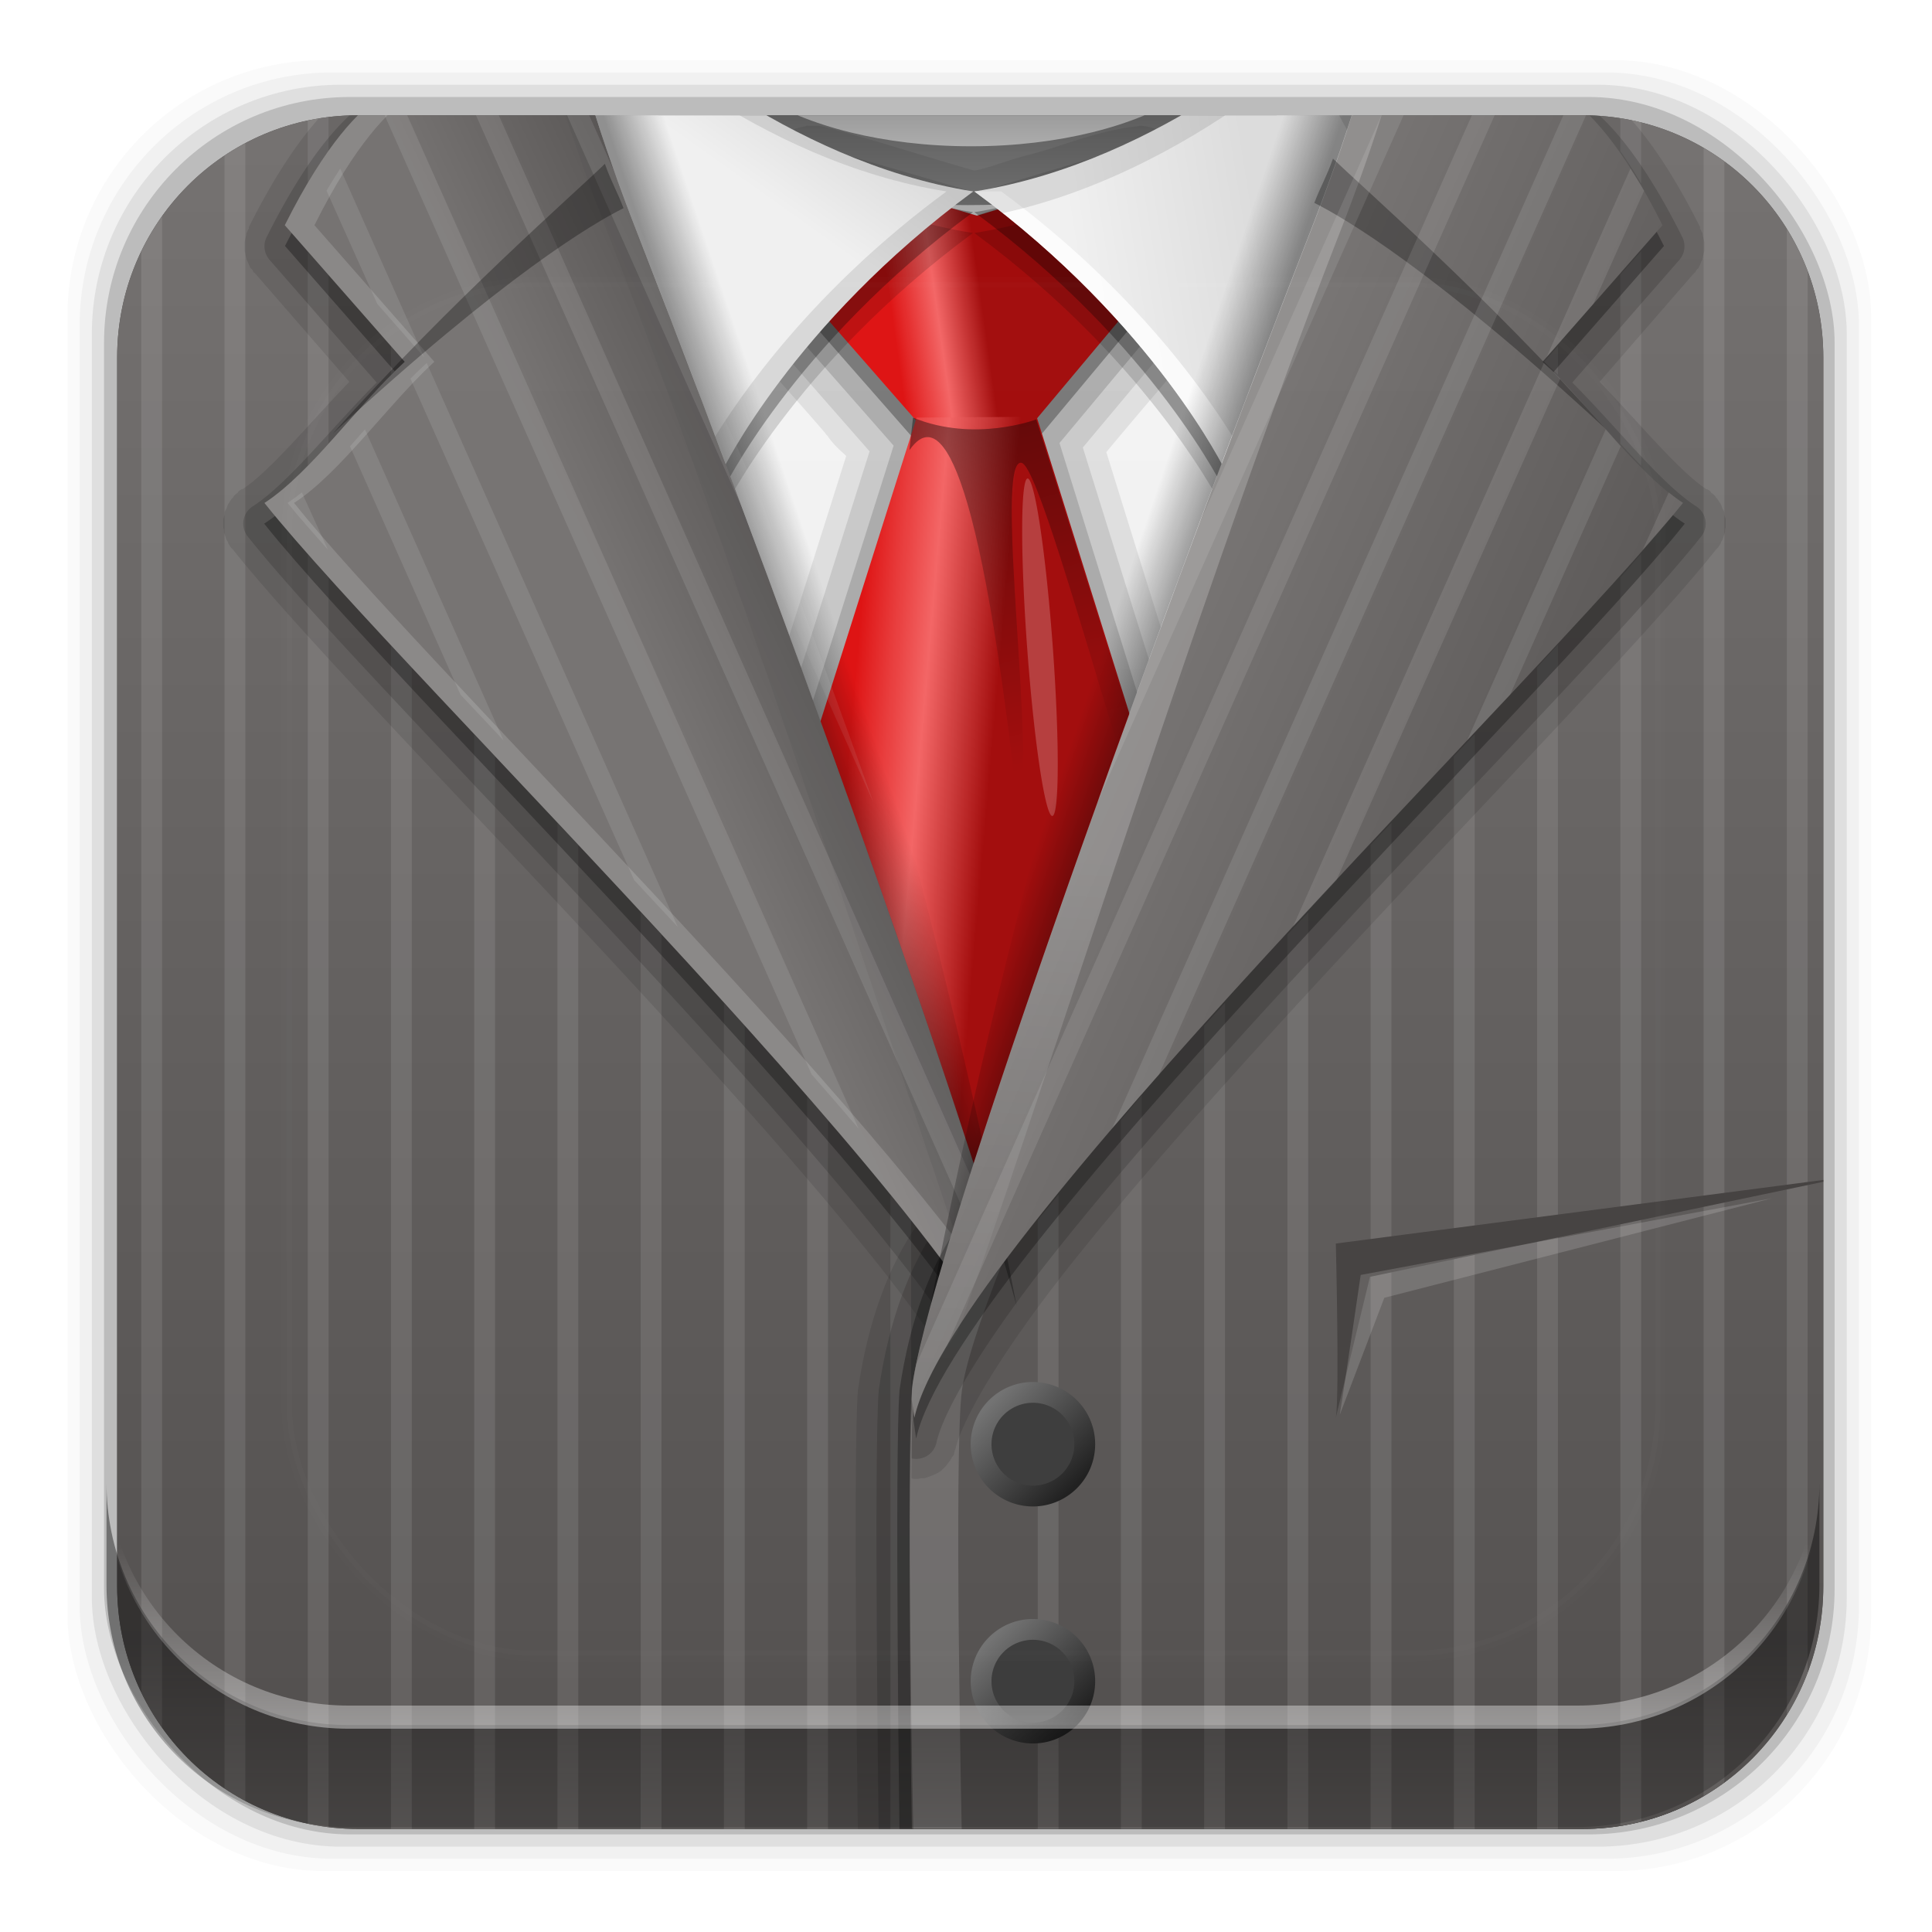 <?xml version="1.0" encoding="UTF-8" standalone="no"?>
<svg
   xmlns:dc="http://purl.org/dc/elements/1.1/"
   xmlns:cc="http://creativecommons.org/ns#"
   xmlns:rdf="http://www.w3.org/1999/02/22-rdf-syntax-ns#"
   xmlns:svg="http://www.w3.org/2000/svg"
   xmlns="http://www.w3.org/2000/svg"
   xmlns:xlink="http://www.w3.org/1999/xlink"
   xmlns:sodipodi="http://sodipodi.sourceforge.net/DTD/sodipodi-0.dtd"
   xmlns:inkscape="http://www.inkscape.org/namespaces/inkscape"
   height="96"
   width="96"
   id="svg309"
   version="1.1"
   inkscape:version="0.91 r13725"
   sodipodi:docname="gnome-settings-theme.svg">
  <sodipodi:namedview
     pagecolor="#ffffff"
     bordercolor="#666666"
     borderopacity="1"
     objecttolerance="10"
     gridtolerance="10"
     guidetolerance="10"
     inkscape:pageopacity="0"
     inkscape:pageshadow="2"
     inkscape:window-width="640"
     inkscape:window-height="480"
     id="namedview509"
     showgrid="false"
     inkscape:zoom="3.6657149"
     inkscape:cx="47.848768"
     inkscape:cy="14.249525"
     inkscape:current-layer="svg309" />
  <defs
     id="defs311">
    <linearGradient
       x2="0"
       y1="20.221"
       y2="138.66"
       gradientUnits="userSpaceOnUse"
       id="linearGradient3613-94">
      <stop
         stop-color="#fff"
         id="stop314" />
      <stop
         stop-color="#fff"
         stop-opacity="0"
         offset="1"
         id="stop316" />
    </linearGradient>
    <filter
       x="-0.192"
       y="-0.192"
       height="1.384"
       color-interpolation-filters="sRGB"
       id="filter3794-787"
       width="1.384">
      <feGaussianBlur
         stdDeviation="5.28"
         id="feGaussianBlur319" />
    </filter>
    <linearGradient
       x2="0"
       y1="83.55"
       y2="-18.667"
       gradientUnits="userSpaceOnUse"
       id="linearGradient4162">
      <stop
         id="stop322" />
      <stop
         stop-opacity="0"
         offset="1"
         id="stop324" />
    </linearGradient>
    <linearGradient
       id="linearGradient5118">
      <stop
         stop-color="#de1212"
         id="stop327" />
      <stop
         stop-color="#f36565"
         offset="0.5"
         id="stop329" />
      <stop
         stop-color="#a20c0c"
         offset="1"
         id="stop331" />
    </linearGradient>
    <linearGradient
       x2="0"
       y1="122"
       y2="5.425"
       gradientUnits="userSpaceOnUse"
       id="linearGradient5081"
       gradientTransform="matrix(1.017 0 0 1.017 -1.103 -1.103)">
      <stop
         stop-color="#dcdcdc"
         id="stop334" />
      <stop
         stop-color="#f0f0f0"
         offset="1"
         id="stop336" />
    </linearGradient>
    <clipPath
       id="clipPath4211">
      <path
         d="m-28 6c-3.324 0-6 2.676-6 6v0.531 70.938 0.531c0 3.324 2.676 6 6 6h0.531 7.469 30.969s0.247-18.837 0-21.781c-0.487-5.807-14.3-38.826-21.469-62.219h-9.5-7.469-0.531z"
         id="path339" />
    </clipPath>
    <linearGradient
       xlink:href="#linearGradient4162"
       id="linearGradient5137" />
    <linearGradient
       id="linearGradient3231-2">
      <stop
         stop-color="#514e4d"
         id="stop343" />
      <stop
         stop-color="#767372"
         offset="1"
         id="stop345" />
    </linearGradient>
    <clipPath
       id="clipPath3613-40">
      <use
         xlink:href="#SVGCleanerId_0"
         id="use348" />
    </clipPath>
    <linearGradient
       x2="0"
       y1="122"
       y2="5.425"
       gradientUnits="userSpaceOnUse"
       id="linearGradient295292"
       gradientTransform="matrix(0.799,0,0,0.799,-2.822,1.207)">
      <stop
         stop-color="#dcdcdc"
         id="stop351" />
      <stop
         stop-color="#f5f5f5"
         offset="0.896"
         id="stop353" />
      <stop
         stop-color="#8d8d8d"
         offset="1"
         id="stop355" />
    </linearGradient>
    <linearGradient
       x1="58.41"
       x2="64.61"
       xlink:href="#linearGradient5118"
       y1="22.808"
       y2="21.934"
       gradientUnits="userSpaceOnUse"
       id="linearGradient295294"
       gradientTransform="matrix(0.697,0,0,0.697,3.541,1.937)" />
    <linearGradient
       x1="54.881"
       x2="64.706"
       xlink:href="#linearGradient5118"
       y1="54.14"
       y2="55"
       gradientUnits="userSpaceOnUse"
       id="linearGradient295296"
       gradientTransform="matrix(0.697,0,0,0.697,3.541,1.937)" />
    <linearGradient
       x1="63.58"
       x2="69.919"
       xlink:href="#linearGradient4162"
       y1="28.06"
       y2="51.703"
       gradientUnits="userSpaceOnUse"
       id="linearGradient295298"
       gradientTransform="matrix(0.697,0,0,0.697,3.541,1.937)" />
    <linearGradient
       x1="52.47"
       x2="47.759"
       xlink:href="#linearGradient5081"
       y1="5.283"
       y2="12.03"
       gradientUnits="userSpaceOnUse"
       id="linearGradient295300"
       gradientTransform="matrix(0.643,0,0,0.655,6.803,2.723)" />
    <linearGradient
       x1="43.476"
       x2="57.25"
       xlink:href="#linearGradient5081"
       y1="10.53"
       y2="12.778"
       gradientUnits="userSpaceOnUse"
       id="linearGradient295302"
       gradientTransform="matrix(-0.643,0,0,0.655,89.21,2.723)" />
    <linearGradient
       x2="0"
       xlink:href="#linearGradient3231-2"
       y1="123"
       y2="4.894"
       gradientUnits="userSpaceOnUse"
       id="linearGradient295304"
       gradientTransform="matrix(-0.712,0,0,0.712,93.56,2.441)" />
    <linearGradient
       x1="79.51"
       x2="95.67"
       xlink:href="#linearGradient3231-2"
       y1="16"
       y2="23.497"
       gradientUnits="userSpaceOnUse"
       id="linearGradient295306"
       gradientTransform="matrix(-0.712,0,0,0.712,93.56,2.441)" />
    <linearGradient
       x2="0"
       xlink:href="#linearGradient3231-2"
       y1="123"
       y2="4.894"
       gradientUnits="userSpaceOnUse"
       id="linearGradient295308"
       gradientTransform="matrix(0.712,0,0,0.712,2.441,2.441)" />
    <linearGradient
       x1="-32.474"
       x2="-28.793"
       xlink:href="#linearGradient4162"
       y1="31.633"
       y2="30.389"
       gradientUnits="userSpaceOnUse"
       id="linearGradient295310"
       gradientTransform="matrix(0.712,0,0,0.712,59.39,2.441)" />
    <linearGradient
       x1="123.49"
       x2="87.68"
       xlink:href="#linearGradient3231-2"
       y1="34.894"
       y2="19"
       gradientUnits="userSpaceOnUse"
       id="linearGradient295312"
       gradientTransform="matrix(0.712,0,0,0.712,2.441,2.441)" />
    <linearGradient
       x1="69.894"
       x2="67.48"
       xlink:href="#linearGradient3613-94"
       y1="56.39"
       y2="94.28"
       gradientUnits="userSpaceOnUse"
       id="linearGradient295314"
       gradientTransform="matrix(0.712,0,0,0.712,2.441,2.441)" />
    <linearGradient
       x1="-32.474"
       x2="-28.793"
       xlink:href="#linearGradient4162"
       y1="31.633"
       y2="30.389"
       gradientUnits="userSpaceOnUse"
       id="linearGradient295320"
       gradientTransform="matrix(-0.712,0,0,0.712,36.6,2.441)" />
    <linearGradient
       x1="65.928"
       x2="74.49"
       gradientUnits="userSpaceOnUse"
       id="linearGradient295340">
      <stop
         stop-color="#202020"
         id="stop370" />
      <stop
         stop-color="#727272"
         offset="1"
         id="stop372" />
    </linearGradient>
    <clipPath
       clipPathUnits="userSpaceOnUse"
       id="clipPath295344">
      <path
         d="m140.12 1050.2c-6.426 0-11.579-5.219-11.579-11.67v-59.044c0-6.451 5.154-11.639 11.579-11.639h58.832c6.426 0 11.579 5.189 11.579 11.639v59.044c0 6.451-5.154 11.67-11.579 11.67h-58.832z"
         id="path375" />
    </clipPath>
    <rect
       x="6"
       rx="6"
       y="6"
       height="84"
       id="SVGCleanerId_0"
       width="84" />
    <path
       d="m19.406 4.031c-0 0-0.125 0.031-0.125 0.031-0 0-0.125 0.031-0.125 0.031-0 0-0.093-0-0.094 0-0 0-0.125 0.062-0.125 0.062-0 0-0.093 0.031-0.094 0.031-0 0-0.093 0.062-0.094 0.062-0 0-0.125 0.031-0.125 0.031-0 0-0.036 0.046-0.062 0.062-0.008 0.005-0.031-0-0.031 0v0.031c-1.517 0.965-3.327 2.904-5.375 7h0.031c-0 0.001-0.062 0.124-0.062 0.125-0 0.001-0.062 0.124-0.062 0.125-0 0.001-0.031 0.156-0.031 0.156-0 0.001-0.031 0.124-0.031 0.125-0 0.001-0.031 0.156-0.031 0.156-0 0.001 0 0.124 0 0.125-0 0.001-0 0.156 0 0.156 0 0.001-0 0.156 0 0.156 0 0.001 0.031 0.124 0.031 0.125 0 0.001 0.031 0.156 0.031 0.156 0 0.001 0.031 0.124 0.031 0.125 0 0.001 0.062 0.124 0.062 0.125 0 0.001 0.062 0.156 0.062 0.156 0 0.001 0.062 0.125 0.062 0.125 0 0 0.093 0.093 0.094 0.094 0 0 0.062 0.125 0.062 0.125a0.965 0.965 0 0 0 0.031 0l4.562 5.25c-1.966 2.045-3.838 4.314-5.125 5.156-0.005 0.003-0.027-0.003-0.031 0-0.026 0.017-0.062 0.031-0.062 0.031-0 0-0.093 0.062-0.094 0.062-0 0-0.062 0.093-0.062 0.094-0 0-0.093 0.062-0.094 0.062-0 0-0.062 0.062-0.062 0.062-0 0-0.062 0.093-0.062 0.094-0 0-0.062 0.062-0.062 0.062-0 0-0.062 0.093-0.062 0.094-0 0-0.062 0.093-0.062 0.094-0 0-0.062 0.093-0.062 0.094-0 0-0.031 0.093-0.031 0.094-0 0-0.031 0.093-0.031 0.094-0 0-0.062 0.093-0.062 0.094-0 0-0.031 0.093-0.031 0.094-0 0 0 0.093 0 0.094s-0.031 0.125-0.031 0.125c-0 0-0.031 0.093-0.031 0.094-0 0 0 0.093 0 0.094s0 0.093 0 0.094c-0 0-0 0.125 0 0.125s-0 0.093 0 0.094c0 0 0.031 0.093 0.031 0.094 0 0-0 0.125 0 0.125 0 0 0.031 0.093 0.031 0.094 0 0 0.031 0.093 0.031 0.094 0 0 0.031 0.093 0.031 0.094 0 0 0.031 0.093 0.031 0.094 0 0 0.062 0.093 0.062 0.094 0 0 0.031 0.093 0.031 0.094 0 0 0.062 0.093 0.062 0.094 0 0 0.062 0.093 0.062 0.094 0 0 0.045 0.04 0.062 0.062 0.006 0.008 0.025 0.023 0.031 0.031 3.549 4.447 12.245 13.255 20.375 22.125 4.072 4.443 8 8.877 10.969 12.656 1.479 1.883 2.695 3.629 3.594 5.094s1.47 2.712 1.594 3.281c0 0.001 0.062 0.187 0.062 0.188 0 0.001 0.031 0.156 0.031 0.156 0 0.001 0.093 0.124 0.094 0.125 0 0.001 0.093 0.156 0.094 0.156 0 0.001 0.093 0.124 0.094 0.125 0 0.001 0.093 0.125 0.094 0.125 0 0 0.124 0.125 0.125 0.125 0.001 0 0.124 0.125 0.125 0.125 0.001 0 0.156 0.093 0.156 0.094 0.001 0 0.124 0.062 0.125 0.062 0.001 0 0.156 0.062 0.156 0.062 0.001 0 0.156 0.062 0.156 0.062 0.001 0 0.187 0.062 0.188 0.062 0.001 0 0.156-0 0.156 0 0.001 0 0.156 0.031 0.156 0.031 0.001 0 0.187 0 0.188 0 0.001-0 0.156-0.031 0.156-0.031 0.001-0 0.156-0.031 0.156-0.031 0.001-0 0.187-0.031 0.188-0.031 0.001-0 0.156-0.062 0.156-0.062 0.001-0 0.156-0.062 0.156-0.062 0.001-0 0.124-0.093 0.125-0.094 0.001-0 0.156-0.093 0.156-0.094 0.001-0 0.124-0.093 0.125-0.094 0.001-0 0.125-0.124 0.125-0.125 0-0 0.093-0.124 0.094-0.125 0-0.001 0.093-0.156 0.094-0.156 0-0.001 0.093-0.124 0.094-0.125 0-0.001 0.062-0.156 0.062-0.156 0-0.001 0.062-0.156 0.062-0.156 0-0.001 0.062-0.156 0.062-0.156 0-0.001 0.031-0.187 0.031-0.188l0.094-0.75c0-0 0.02-0.071 0.031-0.125 0.006-0.026-0-0.062 0-0.062 0-0.001 0.031-0.187 0.031-0.188 0-0-0-0.056 0-0.062-0-0.016 0-0.018 0-0.031-0-0.027-0.001-0.092 0-0.125-0 0.003 0.022-0.177 0-0.438-0.151-1.794-0.986-4.518-2.188-8.407-1.204-3.897-2.818-8.775-4.688-14.125-3.717-10.639-8.354-23.08-12.281-33.156a0.965 0.965 0 0 0 -0.062 -0.188 0.965 0.965 0 0 0 0 -0.031c-0.855-2.179-1.65-4.397-2.343-6.656-0-0 0.002-0.024 0-0.031-0.011-0.035-0.062-0.125-0.063-0.125 0-0.001-0.062-0.156-0.062-0.156 0-0.001-0.062-0.124-0.062-0.125-0.001-0.001-0.094-0.124-0.094-0.125-0.001-0.001-0.094-0.124-0.094-0.125 0-0-0.093-0.124-0.094-0.125 0-0-0.124-0.124-0.125-0.125 0-0-0.093-0.093-0.093-0.094-0.001-0-0.125-0.093-0.126-0.094 0-0-0.155-0.062-0.156-0.063 0-0-0.124-0.093-0.125-0.094 0-0-0.155-0.031-0.156-0.031-0.001-0-0.156-0.062-0.156-0.062-0.001-0-0.156-0.031-0.157-0.031 0-0-0.155-0.031-0.156-0.031-0.001-0-0.156 0-0.156 0h-9.875c-0-0-0.019 0-0.031 0-0.047-0-0.124-0-0.125 0a0.965 0.965 0 0 0 -0.062 0zm31.594 64.625s0.259-0.001 0.375 0l-0.375 0.032c0.001 0.012 0-0.031 0-0.031z"
       id="SVGCleanerId_1"
       opacity="0.1" />
    <path
       d="m19.594 5a0.988 0.988 0 0 0 -0.532 0.156c-1.306 0.821-3.016 2.626-5.031 6.656a0.988 0.988 0 0 0 0.125 1.094l5.156 5.906c-2.138 2.136-4.216 4.821-5.938 5.938a0.988 0.988 0 0 0 -0.25 1.469c3.44 4.318 12.214 13.19 20.375 22.094 4.08 4.452 8.004 8.905 11 12.719 2.996 3.814 5.022 7.128 5.375 8.75a0.988 0.988 0 0 0 1.938 -0.094l0.125-0.875a0.988 0.988 0 0 0 0.031 -0.188c0.001 0.028-0.001-0.061 0-0.156s0.017-0.145 0-0.344c-0.131-1.564-0.926-4.339-2.125-8.219-1.198-3.881-2.82-8.753-4.687-14.095-3.733-10.683-8.407-23.217-12.344-33.312a0.988 0.988 0 0 0 0 -0.031c-0.867-2.207-1.671-4.453-2.375-6.75a0.988 0.988 0 0 0 -0.937 -0.719h-9.906z"
       id="SVGCleanerId_2"
       opacity="0.15" />
    <path
       d="m19.594 6c-1.082 0.68-2.721 2.318-4.688 6.25l5.75 6.562c-2.246 2.062-4.527 5.34-6.75 6.781 6.681 8.386 35.159 35.787 36.938 43.969l0.125-0.875c-0.005-0.106 0.006-0.397 0-0.469-0.438-5.228-11.2-35.209-19.063-55.374-0.874-2.227-1.693-4.518-2.406-6.844h-9.906z"
       id="SVGCleanerId_3"
       opacity="0.3" />
    <path
       d="m73.959 99.266a3.748 3.748 0 1 1 -7.496 0 3.748 3.748 0 1 1 7.496 0z"
       stroke-width="1.504"
       fill="#3d3d3d"
       stroke="url(#linearGradient295340)"
       id="SVGCleanerId_4"
       stroke-linecap="square"
       stroke-linejoin="round" />
    <linearGradient
       inkscape:collect="always"
       xlink:href="#linearGradient3613-94"
       id="linearGradient11401"
       gradientUnits="userSpaceOnUse"
       y1="20.221"
       x2="0"
       y2="138.66" />
    <linearGradient
       inkscape:collect="always"
       xlink:href="#linearGradient14231"
       id="linearGradient14237"
       x1="50.708"
       y1="81.682"
       x2="50.708"
       y2="96.54"
       gradientUnits="userSpaceOnUse" />
    <linearGradient
       inkscape:collect="always"
       id="linearGradient14231">
      <stop
         style="stop-color:#000000;stop-opacity:1;"
         offset="0"
         id="stop14233" />
      <stop
         style="stop-color:#000000;stop-opacity:0;"
         offset="1"
         id="stop14235" />
    </linearGradient>
    <linearGradient
       inkscape:collect="always"
       xlink:href="#linearGradient14239"
       id="linearGradient14245"
       x1="49.877"
       y1="87.938"
       x2="49.877"
       y2="76.72"
       gradientUnits="userSpaceOnUse" />
    <linearGradient
       inkscape:collect="always"
       id="linearGradient14239">
      <stop
         style="stop-color:#ffffff;stop-opacity:1;"
         offset="0"
         id="stop14241" />
      <stop
         style="stop-color:#ffffff;stop-opacity:0;"
         offset="1"
         id="stop14243" />
    </linearGradient>
  </defs>
  <rect
     style="fill-opacity:0.02"
     id="rect384"
     width="89.62"
     height="89.98"
     y="2.99"
     rx="12.724"
     x="3.353" />
  <rect
     style="fill-opacity:0.039"
     id="rect386"
     width="88.41"
     height="88.76"
     y="3.6"
     rx="12.552"
     x="3.959" />
  <rect
     style="fill-opacity:0.078"
     id="rect388"
     width="87.2"
     height="87.55"
     y="4.21"
     rx="12.38"
     x="4.564" />
  <rect
     style="fill-opacity:0.157"
     id="rect390"
     width="85.991"
     height="86.33"
     y="4.82"
     rx="12.208"
     x="5.17" />
  <g
     id="g392"
     transform="matrix(1.034,0,0,1.034,-127.09,-995.027)"
     clip-path="url(#clipPath295344)">
    <g
       id="g394"
       transform="translate(121.7,960.88)">
      <use
         height="100%"
         width="100%"
         y="0"
         x="0"
         style="fill:#514e4d"
         id="use396"
         xlink:href="#SVGCleanerId_0" />
      <path
         inkscape:connector-curvature="0"
         style="fill:url(#linearGradient295292)"
         id="path398"
         d="M 18.955,6 48.675,81 77.045,6 18.955,6 Z" />
    </g>
    <g
       id="g400"
       transform="translate(121.7,960.88)">
      <g
         style="fill-rule:evenodd"
         id="g402"
         transform="translate(50,0)">
        <path
           style="opacity:0.08"
           inkscape:connector-curvature="0"
           id="path404"
           d="M -10.031,7.469 A 1.021,1.021 0 0 0 -10.094,7.5 c -1.113,0.175 -1.848,0.938 -2.312,1.625 -0.465,0.687 -0.784,1.342 -1.094,1.719 a 1.021,1.021 0 0 0 -0.094,0.156 c -0.261,0.449 -0.744,0.988 -1.125,1.719 -0.381,0.73 -0.627,1.804 -0.156,2.812 a 1.021,1.021 0 0 0 0.125,0.188 c 1.785,2.304 3.798,4.388 5.625,6.531 0.048,0.088 0.074,0.082 0.125,0.156 0.314,0.463 0.69,0.745 0.844,0.906 0.03,0.031 0.017,0.012 0.031,0.031 -3.648,11.554 -7.343,23.093 -10.969,34.657 a 1.021,1.021 0 0 0 -0.031,0.156 c -0.305,2.039 1.57,3.589 3.469,3.375 l 0,0.031 c 9.428,0.112 18.851,0.236 28.281,0.344 a 1.021,1.021 0 0 0 0.094,0 c 2.05,-0.187 3.199,-2.432 2.375,-4.25 l 0.031,0 -0.063,-0.156 -10.687,-34.344 c 1.871,-2.253 3.841,-4.492 5.688,-6.812 a 1.021,1.021 0 0 0 0.094,-0.156 c 0.535,-1.02 0.331,-2.082 0.031,-2.875 -0.299,-0.793 -0.683,-1.473 -0.812,-1.938 a 1.021,1.021 0 0 0 -0.031,-0.156 C 9.125,10.741 8.919,9.967 8.499,9.188 8.08,8.408 7.224,7.555 6.031,7.469 a 1.021,1.021 0 0 0 -0.187,0.031 c -1.961,0.217 -3.643,0.98 -5.219,1.375 -1.02,0.252 -1.871,0.631 -2.594,0.75 -2.409,-0.683 -4.828,-1.488 -7.312,-2.125 a 1.021,1.021 0 0 0 -0.25,-0.031 l -0.406,0 a 1.021,1.021 0 0 0 -0.094,0 z" />
        <path
           style="opacity:0.1"
           inkscape:connector-curvature="0"
           id="path406"
           d="m -9.938,8.5 c 0.002,-1.974e-4 -0.095,0.032 -0.094,0.031 0.002,-2.897e-4 -0.127,0.032 -0.125,0.031 0.002,-3.811e-4 -0.095,4.713e-4 -0.094,0 0.002,-4.713e-4 -0.127,0.032 -0.125,0.031 0.002,-5.6e-4 -0.095,0.063 -0.094,0.062 0.002,-6.469e-4 -0.095,0.032 -0.094,0.031 0.002,-7.319e-4 -0.095,0.063 -0.094,0.062 0.002,-8.145e-4 -0.095,0.063 -0.094,0.062 0.001,-8.946e-4 -0.095,0.063 -0.094,0.062 0.001,-9.719e-4 -0.095,0.064 -0.094,0.062 0.001,-0.001 -0.095,0.064 -0.094,0.062 0.001,-0.001 -0.064,0.095 -0.062,0.094 0.001,-0.001 -0.095,0.064 -0.094,0.062 0.001,-0.001 -0.064,0.095 -0.062,0.094 10e-4,-0.001 -0.063,0.095 -0.062,0.094 7.36e-4,-0.001 -0.046,0.037 -0.062,0.062 -0.005,0.008 -2.03e-4,0.032 0,0.031 l -2.438,3.719 0.031,0 c 0.001,-0.002 -0.095,0.127 -0.094,0.125 0.001,-0.002 -0.063,0.158 -0.062,0.156 9.87e-4,-0.002 -0.063,0.127 -0.062,0.125 8.1e-4,-0.002 -0.063,0.159 -0.062,0.156 6.27e-4,-0.002 -0.032,0.159 -0.031,0.156 4.4e-4,-0.002 -0.032,0.159 -0.031,0.156 2.5e-4,-0.002 -5.9e-5,0.159 0,0.156 5.9e-5,-0.002 1.32e-4,0.159 0,0.156 -1.32e-4,-0.002 0.032,0.159 0.031,0.156 -3.23e-4,-0.002 5.12e-4,0.159 0,0.156 -5.12e-4,-0.002 0.063,0.159 0.062,0.156 -6.97e-4,-0.002 0.032,0.158 0.031,0.156 -8.78e-4,-0.002 0.064,0.127 0.062,0.125 -0.001,-0.002 0.095,0.158 0.094,0.156 -0.001,-0.002 0.095,0.127 0.094,0.125 -0.001,-0.002 0.095,0.127 0.094,0.125 a 1.03,1.03 0 0 0 0,0.031 l 6.656,7.595 -11.031,34.844 c 5.17e-4,-0.002 -0.032,0.127 -0.031,0.125 4.18e-4,-0.002 -0.032,0.095 -0.031,0.094 3.18e-4,-0.002 -0.031,0.127 -0.031,0.125 2.16e-4,-0.002 -1.14e-4,0.127 0,0.125 1.14e-4,-0.002 -1.1e-5,0.096 0,0.094 1.1e-5,-0.002 9.1e-5,0.127 0,0.125 -9.1e-5,-0.002 1.93e-4,0.127 0,0.125 -1.93e-4,-0.002 0.032,0.127 0.031,0.125 -2.95e-4,-0.002 3.96e-4,0.095 0,0.094 -3.96e-4,-0.002 0.032,0.127 0.031,0.125 -4.95e-4,-0.002 0.032,0.095 0.031,0.094 -5.92e-4,-0.002 0.063,0.127 0.062,0.125 -6.88e-4,-0.002 0.032,0.095 0.031,0.094 -7.81e-4,-0.002 0.063,0.095 0.062,0.094 -8.71e-4,-0.002 0.063,0.095 0.062,0.094 -9.59e-4,-0.002 0.064,0.126 0.062,0.125 -0.001,-0.001 0.064,0.064 0.062,0.062 -0.001,-0.001 0.095,0.095 0.094,0.094 -0.001,-0.001 0.095,0.095 0.094,0.094 -0.001,-0.001 0.064,0.064 0.062,0.062 -0.001,-0.001 0.095,0.095 0.094,0.094 -0.001,-0.001 0.095,0.063 0.094,0.062 -0.002,-9.56e-4 0.095,0.063 0.094,0.062 -0.002,-8.69e-4 0.127,0.032 0.125,0.031 -0.002,-7.78e-4 0.095,0.063 0.094,0.062 -0.002,-6.85e-4 0.095,0.032 0.094,0.031 -0.002,-5.9e-4 0.127,0.032 0.125,0.031 -0.002,-4.92e-4 0.127,0.032 0.125,0.031 -0.002,-3.93e-4 0.095,0.032 0.094,0.031 -0.002,-2.92e-4 0.127,0.031 0.125,0.031 -0.002,-1.91e-4 0.127,8.8e-5 0.125,0 -0.002,-8.8e-5 0.096,-1.4e-5 0.094,0 l 28.562,0.344 c -0.002,-1.4e-5 0.095,-8.8e-5 0.094,0 -0.002,8.8e-5 0.127,-1.91e-4 0.125,0 -0.002,1.91e-4 0.127,-0.032 0.125,-0.031 -0.002,2.92e-4 0.095,-0.032 0.094,-0.031 -0.002,3.93e-4 0.127,-0.032 0.125,-0.031 -0.002,4.92e-4 0.127,-0.032 0.125,-0.031 -0.002,5.9e-4 0.095,-0.032 0.094,-0.031 -0.002,6.85e-4 0.095,-0.063 0.094,-0.062 -0.002,7.78e-4 0.127,-0.032 0.125,-0.031 -0.002,8.69e-4 0.095,-0.063 0.094,-0.062 -0.002,9.56e-4 0.095,-0.064 0.094,-0.062 -0.001,10e-4 0.095,-0.095 0.094,-0.094 -0.001,0.001 0.064,-0.064 0.062,-0.062 -0.001,0.001 0.095,-0.095 0.094,-0.094 -0.001,0.001 0.095,-0.095 0.094,-0.094 -0.001,0.001 0.064,-0.064 0.062,-0.062 -10e-4,0.001 0.063,-0.126 0.062,-0.125 -9.59e-4,0.002 0.063,-0.095 0.062,-0.094 -8.71e-4,0.002 0.063,-0.095 0.062,-0.094 -7.81e-4,0.002 0.032,-0.095 0.031,-0.094 -6.88e-4,0.002 0.063,-0.127 0.062,-0.125 -5.92e-4,0.002 0.032,-0.095 0.031,-0.094 -4.95e-4,0.002 0.032,-0.127 0.031,-0.125 -3.96e-4,0.002 2.95e-4,-0.095 0,-0.094 -2.95e-4,0.002 0.031,-0.127 0.031,-0.125 -1.93e-4,0.002 9.1e-5,-0.127 0,-0.125 -9.1e-5,0.002 -1.1e-5,-0.127 0,-0.125 1.1e-5,0.002 -1.14e-4,-0.095 0,-0.094 1.14e-4,0.002 -2.16e-4,-0.127 0,-0.125 2.16e-4,0.002 -0.032,-0.127 -0.031,-0.125 3.18e-4,0.002 -0.032,-0.095 -0.031,-0.094 4.18e-4,0.002 -0.032,-0.127 -0.031,-0.125 l -11.031,-35.374 5.781,-6.907 c -0.001,0.002 0.095,-0.095 0.094,-0.093 -0.001,0.001 0.064,-0.127 0.062,-0.126 -0.001,0.002 0.063,-0.095 0.062,-0.093 -9.378e-4,0.002 0.063,-0.127 0.062,-0.125 -8.211e-4,0.002 0.063,-0.127 0.062,-0.125 -7.009e-4,0.002 0.032,-0.127 0.031,-0.125 -5.775e-4,0.002 0.032,-0.127 0.031,-0.125 -4.517e-4,0.002 0.032,-0.127 0.031,-0.125 -3.238e-4,0.002 0.031,-0.127 0.031,-0.125 -1.946e-4,0.002 6.45e-5,-0.127 0,-0.125 -6.45e-5,0.002 -6.59e-5,-0.127 0,-0.125 6.59e-5,0.002 -1.96e-4,-0.158 0,-0.156 1.96e-4,0.002 -0.032,-0.127 -0.031,-0.125 3.252e-4,0.002 -0.032,-0.127 -0.031,-0.125 4.53e-4,0.002 -0.032,-0.127 -0.031,-0.125 5.789e-4,0.002 -0.032,-0.127 -0.031,-0.125 L 7.656,9.752 C 7.657,9.754 7.561,9.593 7.562,9.596 7.563,9.598 7.498,9.437 7.5,9.439 7.501,9.442 7.373,9.281 7.375,9.283 7.376,9.285 7.248,9.125 7.25,9.127 7.252,9.129 7.123,9 7.125,9.002 7.127,9.004 6.998,8.875 7,8.877 7.002,8.879 6.841,8.782 6.844,8.783 6.846,8.784 6.653,8.688 6.656,8.689 6.659,8.691 6.497,8.626 6.5,8.627 c 0.003,0.001 -0.19,-0.063 -0.188,-0.062 0.003,7e-4 -0.159,-0.032 -0.156,-0.031 0.003,5e-4 -0.19,-0.031 -0.187,-0.031 0.003,2.14e-4 -0.19,4.91e-5 -0.188,0 0.003,-4.91e-5 -0.19,3.117e-4 -0.188,0 0.003,-3e-4 -0.19,0.032 -0.188,0.031 0.002,-4e-4 -0.11,0.019 -0.156,0.031 l -7.125,2.125 -7.312,-2.125 c 0.003,7e-4 -0.19,-0.032 -0.187,-0.031 0.003,5e-4 -0.159,-0.031 -0.156,-0.031 0.003,2.485e-4 -0.19,4.4e-6 -0.188,0 0.003,-4.4e-6 -0.19,2.573e-4 -0.188,0 a 1.03,1.03 0 0 0 -0.031,0 z" />
        <path
           style="opacity:0.15"
           inkscape:connector-curvature="0"
           id="path408"
           d="M -9.812,9.531 A 0.941,0.941 0 0 0 -10.5,9.969 l -2.438,3.75 a 0.941,0.941 0 0 0 0.062,1.125 l 7.031,8 -11.219,35.438 a 0.941,0.941 0 0 0 0.908,1.218 l 28.562,0.344 a 0.941,0.941 0 0 0 0.906,-1.219 l -11.187,-35.906 6.125,-7.344 a 0.941,0.941 0 0 0 0.156,-0.937 l -1.719,-4.313 A 0.941,0.941 0 0 0 5.532,9.562 l -7.406,2.219 -7.594,-2.219 a 0.941,0.941 0 0 0 -0.344,-0.031 z" />
        <path
           style="opacity:0.3"
           inkscape:connector-curvature="0"
           id="path410"
           d="m -9.719,10.469 -2.438,3.75 7.375,8.406 -11.375,35.938 28.562,0.344 -11.344,-36.375 6.469,-7.75 -1.719,-4.312 -7.656,2.312 -7.875,-2.312 z" />
      </g>
      <path
         inkscape:connector-curvature="0"
         style="fill:url(#linearGradient295294);fill-rule:evenodd"
         id="path412"
         d="M 40.295,9.477 48.158,11.793 55.798,9.477 57.54,13.784 48.158,24.98 37.856,13.205 40.295,9.477 Z" />
      <path
         inkscape:connector-curvature="0"
         style="fill:url(#linearGradient295296);fill-rule:evenodd"
         id="path414"
         d="M 45.259,21.496 33.848,57.553 62.419,57.902 51.028,21.457 45.259,21.496 Z" />
      <path
         inkscape:connector-curvature="0"
         style="opacity:0.4;fill:url(#linearGradient295298);fill-rule:evenodd"
         id="path416"
         d="m 45.085,21.496 c 2.961,1.219 5.923,0.087 5.923,0.087 0,0 5.623,17.779 10.396,33.619 -3.079,-3.571 -9.759,-31.178 -11.092,-31.529 -1.405,-0.369 0.824,15.285 -0.235,16.2 -2.003,-17.767 -3.946,-18.551 -5.165,-16.809 l 0.038,-0.342 c 0.051,-0.461 0.136,-1.226 0.136,-1.226 z" />
      <path
         style="opacity:0.2;fill:#ffffff"
         inkscape:connector-curvature="0"
         id="path418"
         transform="matrix(0.695,-0.051,0.051,0.695,1.847,4.49)"
         d="m 68.551,45.314 a 0.883,11.661 0 1 1 -1.767,0 0.883,11.661 0 1 1 1.767,0 z" />
    </g>
    <g
       id="g420"
       transform="translate(121.7,960.88)">
      <path
         style="opacity:0.15;fill-rule:evenodd"
         inkscape:connector-curvature="0"
         id="path422"
         d="m 30.25,8 -1.281,2.344 6.938,15.719 c 0,0 3.381,-7.051 12.062,-13.438 -4.594,-0.729 -8.649,-2.788 -11.53,-4.625 l -6.188,0 z m 29.344,0 c -2.881,1.837 -6.968,3.896 -11.562,4.625 8.681,6.386 12.062,13.438 12.062,13.438 L 67.031,10.344 65.75,8 59.594,8 Z" />
      <path
         style="opacity:0.4"
         inkscape:connector-curvature="0"
         id="path424"
         d="m 32.418,6 c 0.619,2.953 7.234,5.284 15.301,5.284 C 55.786,11.284 62.383,8.953 63,6 L 58.074,6 C 55.817,7.477 52.096,8.458 47.88,8.458 43.664,8.458 39.943,7.477 37.686,6 l -5.268,0 z" />
      <path
         style="opacity:0.3;fill-rule:evenodd"
         inkscape:connector-curvature="0"
         id="path426"
         d="m 30.25,7 -1.281,2.344 6.938,15.719 c 0,0 3.381,-7.051 12.062,-13.438 -4.594,-0.729 -8.649,-2.788 -11.53,-4.625 l -6.188,0 z m 29.344,0 c -2.881,1.837 -6.968,3.896 -11.562,4.625 8.681,6.386 12.062,13.438 12.062,13.438 L 67.031,9.344 65.75,7 59.594,7 Z" />
      <path
         inkscape:connector-curvature="0"
         style="fill:url(#linearGradient295300);fill-rule:evenodd"
         id="path428"
         d="m 30.246,6 -1.266,2.335 6.936,15.729 c 0,0 3.383,-7.049 12.064,-13.435 C 43.385,9.899 39.32,7.837 36.439,6 l -6.193,0 z" />
      <path
         inkscape:connector-curvature="0"
         style="fill:url(#linearGradient295302);fill-rule:evenodd"
         id="path430"
         d="M 59.581,6 C 56.7,7.837 52.635,9.899 48.04,10.629 c 8.681,6.386 12.064,13.435 12.064,13.435 l 6.917,-15.729 -1.267,-2.335 -6.173,0 z" />
      <path
         style="opacity:0.1;fill-rule:evenodd"
         inkscape:connector-curvature="0"
         id="path432"
         d="m 35.152,6 c 2.862,1.833 6.91,3.893 11.541,4.629 -6.443,4.74 -9.951,9.83 -11.34,12.145 l 0.563,1.29 c 0,0 3.383,-7.049 12.064,-13.435 -4.595,-0.73 -8.658,-2.792 -11.541,-4.629 l -1.287,0 z" />
      <path
         style="opacity:0.8;fill:#ffffff;fill-rule:evenodd"
         inkscape:connector-curvature="0"
         id="path434"
         d="m 48.04,10.629 c 8.681,6.386 12.064,13.435 12.064,13.435 l 0.563,-1.29 c -1.389,-2.315 -4.897,-7.406 -11.34,-12.145" />
      <path
         style="opacity:0.1;fill-rule:evenodd"
         inkscape:connector-curvature="0"
         id="path436"
         d="m 59.581,6 c -2.877,1.837 -6.946,3.899 -11.541,4.629 0.471,0.346 0.907,0.695 1.347,1.044 5.158,-1.127 9.529,-3.807 12.104,-5.673 l -1.91,0 z m 5.449,0 1.669,3.052 0.322,-0.717 -1.267,-2.335 -0.724,0 z" />
    </g>
    <g
       id="g438"
       transform="translate(121.7,960.88)">
      <path
         inkscape:connector-curvature="0"
         style="fill:url(#linearGradient295304)"
         id="path440"
         d="M 12,6 C 8.676,6 6,8.676 6,12 L 6,12.531 6,83.469 6,84 c 0,3.324 2.676,6 6,6 l 0.531,0 7.469,0 30.969,0 c 0,0 0.247,-18.837 0,-21.781 C 50.482,62.412 36.669,29.393 29.5,6 L 20,6 12.531,6 12,6 Z" />
      <path
         style="opacity:0.1;fill:#ffffff"
         inkscape:connector-curvature="0"
         id="path442"
         d="m 8,7 0,81.469 c 0.307,0.275 0.641,0.512 1,0.719 l 0,-82.188 -1,0 z m 4,-1 0,84 0.531,0 0.469,0 0,-84 -1,0 z m 4,0 0,4.25 C 16.344,9.669 16.683,9.134 17,8.688 L 17,6 16,6 Z m 0,7.5 0,10.312 c 0.333,-0.339 0.666,-0.694 1,-1.062 l 0,-8.125 -1,-1.125 z m 4,4.562 0,1.375 c 0.218,-0.219 0.439,-0.426 0.656,-0.625 l -0.656,-0.75 z m -4,9.969 0,61.969 1,0 0,-60.812 c -0.36,-0.4 -0.676,-0.789 -1,-1.156 z m 4,4.375 0,57.594 1,0 0,-56.5 c -0.357,-0.382 -0.659,-0.727 -1,-1.094 z m 4,4.312 0,53.282 1,0 0,-52.219 c -0.333,-0.354 -0.673,-0.715 -1,-1.062 z m 4,4.25 0,49.032 1,0 0,-47.969 c -0.331,-0.353 -0.672,-0.713 -1,-1.062 z m 4,4.312 0,44.72 1,0 0,-43.656 C 32.668,45.986 32.332,45.641 32,45.283 Z m 4,4.345 0,40.375 1,0 0,-39.281 c -0.326,-0.363 -0.67,-0.729 -1,-1.094 z m 4,4.437 0,35.938 1,0 0,-34.75 c -0.338,-0.393 -0.652,-0.789 -1,-1.188 z m 4,4.782 0,31.156 1,0 0,-29.938 c -0.316,-0.398 -0.667,-0.809 -1,-1.219 z" />
      <path
         style="opacity:0.15"
         inkscape:connector-curvature="0"
         id="path444"
         d="m 43.44,68.221 c -0.247,2.944 0,21.601 0,21.601 l 39.687,0 C 84.34,61.888 47.397,41.134 43.44,68.221 Z" />
      <path
         style="opacity:0.1"
         inkscape:connector-curvature="0"
         id="path446"
         d="m 42.44,68.221 c -0.247,2.944 0,21.601 0,21.601 l 39.687,0 C 83.34,61.888 46.397,41.134 42.44,68.221 Z" />
      <g
         style="fill-rule:evenodd"
         id="g448"
         transform="translate(40,0)"
         clip-path="url(#clipPath4211)">
        <use
           height="100%"
           width="100%"
           y="0"
           x="0"
           id="use450"
           transform="translate(-40,1)"
           xlink:href="#SVGCleanerId_1" />
        <use
           height="100%"
           width="100%"
           y="0"
           x="0"
           id="use452"
           transform="translate(-40,1)"
           xlink:href="#SVGCleanerId_2" />
        <use
           height="100%"
           width="100%"
           y="0"
           x="0"
           id="use454"
           transform="translate(-40,1)"
           xlink:href="#SVGCleanerId_3" />
      </g>
      <path
         inkscape:connector-curvature="0"
         style="fill:url(#linearGradient295306);fill-rule:evenodd"
         id="path456"
         d="m 29.514,6 c 0.713,2.326 1.528,4.603 2.402,6.829 7.862,20.165 18.604,50.163 19.042,55.392 0.006,0.072 0.017,0.361 0.022,0.467 l -0.133,0.868 c -1.778,-8.182 -30.246,-35.571 -36.928,-43.957 2.223,-1.442 4.495,-4.723 6.74,-6.785 l -5.762,-6.562 c 1.966,-3.932 3.612,-5.571 4.694,-6.251 l 9.922,0 z" />
      <path
         style="opacity:0.2;fill:#525252;fill-rule:evenodd"
         inkscape:connector-curvature="0"
         id="path458"
         d="m 29.514,6 c 0.713,2.326 1.528,4.603 2.402,6.829 7.862,20.165 18.604,50.163 19.042,55.392 0.006,0.072 0.017,0.361 0.022,0.467 l -0.133,0.868 c -0.264,-1.217 -0.997,-2.603 -2.068,-4.115 -2.617,-6.916 -11.512,-35.237 -18.286,-52.612 -0.875,-2.226 -1.69,-4.503 -2.403,-6.829 l 1.424,0 z" />
      <path
         style="opacity:0.3"
         inkscape:connector-curvature="0"
         id="path460"
         d="m 44.44,68.221 c -0.247,2.944 0,21.601 0,21.601 l 39.687,0 C 85.34,61.888 48.397,41.134 44.44,68.221 Z" />
      <path
         style="opacity:0.1;fill:#ffffff"
         inkscape:connector-curvature="0"
         id="path462"
         d="m 29.092,6 9.188,20.594 c 1.671,4.482 3.328,8.991 4.906,13.406 L 28.03,6 29.092,6 Z m -4.344,0 27.094,60.906 c 0.004,0.019 0.027,0.044 0.031,0.062 0.105,0.512 0.191,0.923 0.219,1.25 0.006,0.072 -0.005,0.362 0,0.469 l -0.125,0.875 c -0.201,-0.924 -0.751,-2.11 -1.562,-3.469 l -26.75,-60.093 1.094,0 z m -4.312,0.188 22.031,49.469 c -0.73,-0.853 -1.476,-1.715 -2.25,-2.594 L 19.654,6.876 c 0.288,-0.279 0.538,-0.513 0.781,-0.688 z m -2.875,3.344 4.031,9.062 -2.25,-2.562 -2.438,-5.438 c 0.221,-0.386 0.446,-0.733 0.656,-1.062 z m 4.156,9.344 12.062,27.094 c -0.699,-0.756 -1.395,-1.501 -2.094,-2.25 l -10.75,-24.094 c 0.26,-0.268 0.522,-0.509 0.781,-0.75 z m -2.969,3.187 6.656,14.938 c -0.667,-0.709 -1.397,-1.48 -2.031,-2.156 -0.011,-0.012 -0.02,-0.019 -0.031,-0.031 l -5.312,-11.938 c 0.241,-0.265 0.477,-0.541 0.719,-0.812 z m -3.031,3.031 1.25,2.75 c -0.741,-0.843 -1.428,-1.611 -1.938,-2.25 0.225,-0.146 0.462,-0.32 0.688,-0.5 z" />
      <path
         style="opacity:0.15;fill:#ffffff;fill-rule:evenodd"
         inkscape:connector-curvature="0"
         id="path464"
         d="m 19.592,6 c -1.082,0.68 -2.728,2.319 -4.694,6.251 l 5.762,6.562 c -2.246,2.062 -4.518,5.343 -6.74,6.785 6.681,8.386 35.149,35.776 36.928,43.958 l 0.133,-0.868 c -0.006,-0.106 -0.016,-0.396 -0.022,-0.467 -0.047,-0.56 -0.245,-1.45 -0.512,-2.536 -0.004,-0.006 0.004,-0.017 0,-0.022 -6.732,-10.839 -29.258,-32.728 -35.104,-40.065 2.223,-1.442 4.495,-4.723 6.74,-6.785 l -5.762,-6.562 c 1.966,-3.932 3.612,-5.571 4.694,-6.251 l -1.424,0 z" />
      <path
         inkscape:connector-curvature="0"
         style="fill:url(#linearGradient295308)"
         id="path466"
         d="m 66.5,6 c -7.169,23.393 -20.982,56.412 -21.469,62.219 -0.247,2.944 0,21.781 0,21.781 L 76,90 83.469,90 84,90 c 3.324,0 6,-2.676 6,-6 L 90,83.469 90,12.531 90,12 C 90,8.676 87.324,6 84,6 L 83.469,6 76,6 66.5,6 Z" />
      <path
         style="opacity:0.15;fill:#ffffff"
         inkscape:connector-curvature="0"
         id="path468"
         d="M 70.11,13.295 C 58.389,36.688 45.906,62.414 45.111,68.221 c -0.403,2.945 0,21.779 0,21.779 l 2.328,0 c 0,0 -0.403,-18.834 0,-21.779 0.795,-5.807 13.278,-31.533 24.999,-54.927 l -2.328,0 z" />
      <path
         inkscape:connector-curvature="0"
         style="opacity:0.4;fill:url(#linearGradient295310);fill-rule:evenodd"
         id="path470"
         d="m 29.514,6 c 0.713,2.326 1.528,4.603 2.402,6.829 6.668,17.101 15.384,41.225 18.153,51.365 -3.891,-20.081 -9.476,-38.724 -16.07,-58.194 l -4.486,0 z" />
      <path
         style="opacity:0.1;fill:#ffffff"
         inkscape:connector-curvature="0"
         id="path472"
         d="m 88.078,7 0,81.469 c -0.307,0.275 -0.641,0.512 -1,0.719 l 0,-82.188 1,0 z m -4,-1 0,84 -0.531,0 -0.469,0 0,-84 1,0 z m -4,0 0,4.25 c -0.344,-0.581 -0.683,-1.116 -1,-1.562 l 0,-2.688 1,0 z m 0,7.5 0,10.312 c -0.333,-0.339 -0.666,-0.694 -1,-1.062 l 0,-8.125 1,-1.125 z m -4,4.562 0,1.375 c -0.218,-0.219 -0.439,-0.426 -0.656,-0.625 l 0.656,-0.75 z m 4,9.969 0,61.969 -1,0 0,-60.812 c 0.36,-0.4 0.676,-0.789 1,-1.156 z m -4,4.375 0,57.594 -1,0 0,-56.5 c 0.357,-0.382 0.659,-0.727 1,-1.094 z m -4,4.312 0,53.281 -1,0 0,-52.219 c 0.333,-0.354 0.673,-0.715 1,-1.062 z m -4,4.25 0,49.031 -1,0 0,-47.969 c 0.331,-0.353 0.672,-0.713 1,-1.062 z m -4,4.312 0,44.719 -1,0 0,-43.656 c 0.332,-0.359 0.668,-0.704 1,-1.062 z m -4,4.344 0,40.375 -1,0 0,-39.281 c 0.327,-0.363 0.67,-0.729 1,-1.094 z m -4,4.438 0,35.938 -1,0 0,-34.75 c 0.338,-0.393 0.652,-0.789 1,-1.188 z m -4,4.781 0,31.156 -1,0 0,-29.938 c 0.316,-0.398 0.667,-0.809 1,-1.219 z" />
      <g
         style="fill-rule:evenodd"
         id="g474"
         transform="matrix(-1,0,0,1,56.08,0)"
         clip-path="url(#clipPath4211)">
        <use
           height="100%"
           width="100%"
           y="0"
           x="0"
           id="use476"
           transform="translate(-40,1)"
           xlink:href="#SVGCleanerId_1" />
        <use
           height="100%"
           width="100%"
           y="0"
           x="0"
           id="use478"
           transform="translate(-40,1)"
           xlink:href="#SVGCleanerId_2" />
        <use
           height="100%"
           width="100%"
           y="0"
           x="0"
           id="use480"
           transform="translate(-40,1)"
           xlink:href="#SVGCleanerId_3" />
      </g>
      <path
         inkscape:connector-curvature="0"
         style="fill:url(#linearGradient295312);fill-rule:evenodd"
         id="path482"
         d="m 66.486,6 c -0.713,2.326 -1.528,4.603 -2.402,6.829 -7.862,20.165 -18.604,50.163 -19.042,55.392 -0.006,0.072 -0.017,0.361 -0.022,0.467 l 0.133,0.868 c 1.779,-8.182 30.247,-35.572 36.928,-43.958 -2.223,-1.442 -4.495,-4.723 -6.74,-6.785 l 5.762,-6.562 c -1.967,-3.931 -3.613,-5.569 -4.695,-6.25 l -9.922,0 z" />
      <path
         inkscape:connector-curvature="0"
         style="opacity:0.2;fill:url(#linearGradient295314);fill-rule:evenodd"
         id="path484"
         d="m 66.486,6 c -0.713,2.326 -1.528,4.603 -2.402,6.829 -7.862,20.165 -18.604,50.163 -19.042,55.392 -0.006,0.072 -0.017,0.361 -0.022,0.467 l 0.133,0.868 c 0.265,-1.217 0.997,-2.603 2.069,-4.115 2.617,-6.916 11.512,-35.237 18.286,-52.611 0.875,-2.226 1.69,-4.504 2.402,-6.829 l -1.424,0 z" />
      <g
         transform="matrix(0.712,0,0,0.712,2.441,5.288)"
         id="g4970">
        <use
           height="100%"
           width="100%"
           y="0"
           x="0"
           id="use487"
           transform="matrix(-0.66,-0.66,0.66,-0.66,48.813,203.91)"
           xlink:href="#SVGCleanerId_4" />
      </g>
      <use
         y="0"
         x="0"
         id="use489"
         transform="translate(0,11.39)"
         width="128"
         height="128"
         xlink:href="#g4970" />
      <path
         style="opacity:0.3;fill-rule:evenodd"
         inkscape:connector-curvature="0"
         id="path491"
         d="m 30.279,9.301 c -1.362,1.338 -7.355,6.536 -13.073,12.963 8.231,-7.598 12.518,-10.106 13.97,-10.833 -0.354,-0.909 -0.566,-1.205 -0.897,-2.13 z" />
      <path
         style="opacity:0.3;fill-rule:evenodd"
         inkscape:connector-curvature="0"
         id="path493"
         d="m 65.268,9.049 c 1.361,1.338 7.354,6.536 13.073,12.963 -8.231,-7.598 -12.518,-10.107 -13.97,-10.834 0.354,-0.909 0.566,-1.204 0.898,-2.13 z" />
      <path
         style="fill:#464342;fill-rule:evenodd"
         inkscape:connector-curvature="0"
         id="path495"
         d="m 65.406,69.547 c 0.178,-1.067 0,-8.36 0,-8.36 l 24.546,-3.202 -22.907,4.802 -1.639,6.759 z" />
      <path
         style="opacity:0.15;fill:#ffffff;fill-rule:evenodd"
         inkscape:connector-curvature="0"
         id="path497"
         d="m 65.594,69.421 c 0.178,-1.067 1.006,-6.725 1.006,-6.725 l 19.766,-3.684 -18.631,4.782 -2.142,5.627 z" />
      <path
         inkscape:connector-curvature="0"
         style="opacity:0.4;fill:url(#linearGradient295320);fill-rule:evenodd"
         id="path499"
         d="m 66.476,6 c -0.713,2.326 -1.528,4.603 -2.402,6.829 -6.668,17.101 -15.384,41.225 -18.153,51.365 3.89,-20.081 9.475,-38.725 16.069,-58.195 l 4.486,0 z" />
      <path
         style="opacity:0.1;fill:#ffffff"
         inkscape:connector-curvature="0"
         id="path501"
         d="m 68.031,6 -9.188,20.594 c -1.671,4.482 -3.328,8.991 -4.906,13.406 l 15.156,-34 -1.063,0 z m 4.344,0 -27.094,60.906 c -0.004,0.019 -0.027,0.044 -0.031,0.062 -0.105,0.512 -0.191,0.923 -0.219,1.25 -0.006,0.072 0.005,0.362 0,0.469 l 0.125,0.875 c 0.201,-0.924 0.751,-2.11 1.562,-3.469 l 26.751,-60.093 -1.094,0 z m 4.312,0.188 -22.031,49.469 c 0.73,-0.853 1.476,-1.715 2.25,-2.594 l 20.562,-46.187 c -0.289,-0.279 -0.538,-0.513 -0.781,-0.688 z m 2.875,3.344 -4.031,9.062 2.25,-2.562 2.438,-5.438 c -0.222,-0.386 -0.447,-0.733 -0.658,-1.063 z m -4.157,9.344 -12.062,27.094 c 0.699,-0.756 1.395,-1.501 2.094,-2.25 l 10.75,-24.094 c -0.26,-0.268 -0.522,-0.509 -0.781,-0.75 z m 2.969,3.187 L 71.719,37 c 0.667,-0.709 1.397,-1.48 2.031,-2.156 0.011,-0.012 0.02,-0.019 0.031,-0.031 l 5.313,-11.938 c -0.241,-0.265 -0.477,-0.541 -0.719,-0.812 z m 3.031,3.031 -1.25,2.75 c 0.741,-0.843 1.428,-1.611 1.938,-2.25 -0.225,-0.146 -0.462,-0.32 -0.688,-0.5 z" />
    </g>
    <rect
       style="opacity:0.1;fill:url(#linearGradient11401);stroke:#ffffff;stroke-width:0.5;stroke-linecap:round;filter:url(#filter3794-787)"
       id="rect503"
       transform="translate(121.7,960.88)"
       width="66"
       height="66"
       clip-path="url(#clipPath3613-40)"
       y="15"
       rx="12"
       x="15" />
  </g>
  <g
     id="g14291">
    <path
       d="m 5.292,73.685 0,5.066 c 0,6.668 5.365,12.032 12.032,12.032 l 61.049,0 c 6.668,0 12.032,-5.364 12.032,-12.032 l 0,-5.066 c 0,6.668 -5.364,12.032 -12.032,12.032 l -61.049,0 c -6.668,0 -12.032,-5.364 -12.032,-12.032 z"
       id="path64"
       inkscape:connector-curvature="0"
       style="opacity:0.4;fill:url(#linearGradient14237);fill-opacity:1" />
    <path
       inkscape:connector-curvature="0"
       id="path14214"
       d="m 5.293,72.718 0,1.15 c 0,6.668 5.363,12.031 12.031,12.031 l 61.049,0 c 6.668,0 12.031,-5.363 12.031,-12.031 l 0,-1.15 c 0,6.668 -5.364,12.031 -12.031,12.031 l -61.049,0 c -6.668,0 -12.031,-5.364 -12.031,-12.031 z"
       style="opacity:0.5;fill:url(#linearGradient14245);fill-opacity:1" />
  </g>
</svg>
